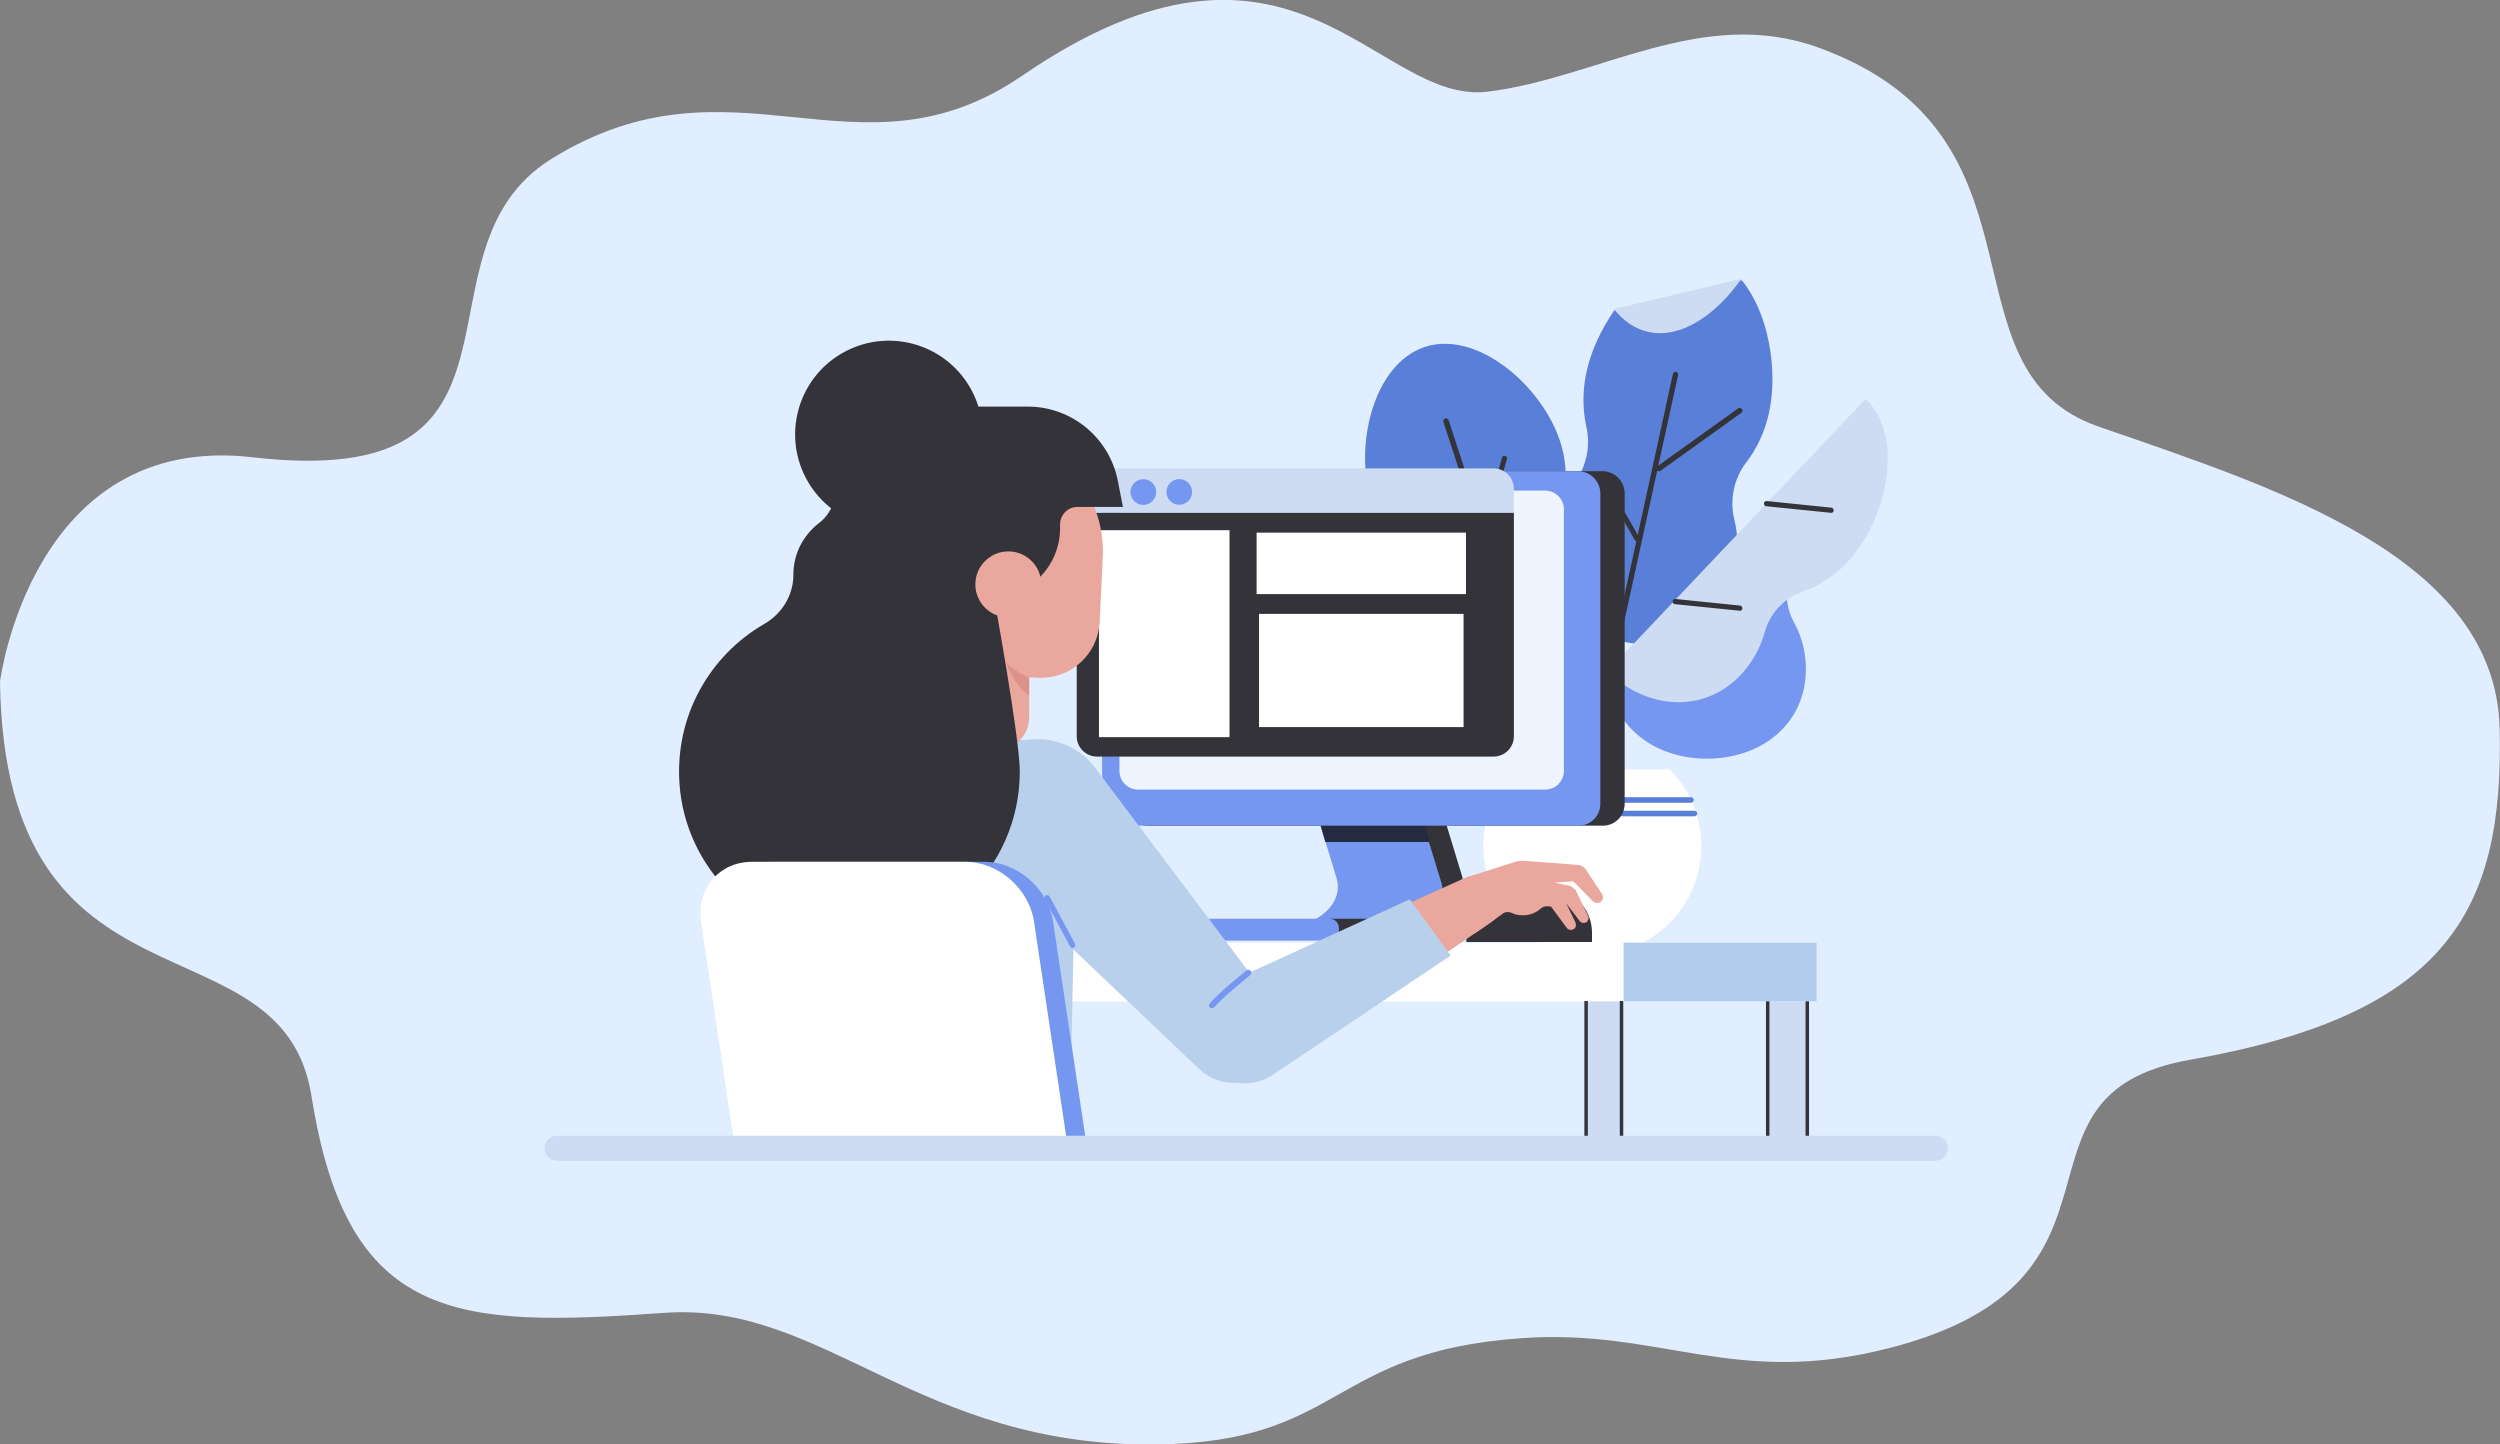 <svg id="Слой_1" xmlns="http://www.w3.org/2000/svg" viewBox="0 0 720 416"><rect x="0" y="0" width="720" height="416" fill="#808080" stroke="none"/><style>.st1{fill:#cddcf2}.st2{fill:#597fd8}.st3{fill:#343339}.st4{fill:#252a43}.st5{fill:#7597f0}.st6{fill:#fff}.st9{fill:#b9d0ec}.st10{fill:#e9a79d}</style><switch><g><g id="img"><path id="Фигура_553" d="M0 196.3s9.1-72 72.8-64.6c87.9 10.1 43.2-59.4 86.1-86 52.6-32.5 88.1 8.6 135.5-23.9 77.9-53.4 101.9 8.5 134 4.6 31.6-3.8 61.8-24.9 95.3-12.7 69.9 25.3 33.4 92.8 80.8 109.2 51.1 17.7 114.2 37.5 115.4 86.9 1.3 52.9-15.5 82.5-89.1 95.4-57.3 10-9.8 63.4-86.9 83.1-44.6 11.4-65.9-5.8-105.9-2.9-55.6 4-51.1 30-105.1 30.6-68.6.8-95.6-41.2-141.6-37.9-59.9 4.3-91.3 2.9-101.6-62.5C81.2 262.3 1.4 296.4 0 196.3z" fill="#e1eeff"/></g><path class="st1" d="M456.8 288.3h10.1v40.5h-10.1zM509.1 288.3h11.4v40.5h-11.4z"/><path class="st2" d="M501.6 80.7l-36.7 8.7c-3.8 5.5-6.7 11.7-8 17.8-1.2 5.5-1.1 10.9 0 15.9 1.3 5.7-.2 11.8-3.8 16.4-2.9 3.7-5 8.1-6.1 13.1-3.5 16.1 6 29 20.5 32.2 14.5 3.2 28.6-4.6 32.1-20.7 1.1-5 1-9.9-.1-14.4-1.4-5.7-.2-11.8 3.4-16.5 3.1-4 5.4-8.9 6.6-14.4 2.7-12.8-.4-29.1-7.9-38.1z"/><path class="st1" d="M474.8 95.6c9.4 2.1 19.7-5.2 26.7-15.3L464.8 89c2.7 3.4 6.1 5.8 10 6.6z"/><path class="st2" d="M455.7 157.5c-4.1-3.9-6.1-9.6-5.2-15.2.8-4.9.5-10.1-1.2-15.2-5.2-16-23.9-32.1-38.9-27.2-15 4.9-20.6 28.9-15.3 44.9 1.7 5.1 4.5 9.5 8 13 4.1 4 5.8 9.7 4.8 15.3-.8 4.5-.5 9.2 1 13.8 4.9 15 20.2 20.6 35.1 15.7 15-4.9 24-18.5 19.1-33.4-1.5-4.6-4.1-8.6-7.4-11.7z"/><path class="st3" d="M453.7 236.2c-.3 0-.6-.2-.7-.5l-37.3-114.2c-.1-.4.1-.8.5-1 .4-.1.8.1 1 .5l37.3 114.2c.1.4-.1.8-.5 1h-.3z"/><path class="st4" d="M434.3 177.4c-.1 0-.2 0-.3-.1l-18.4-9.3c-.4-.2-.5-.7-.3-1 .2-.4.7-.5 1-.3l18.4 9.3c.4.2.5.7.3 1-.2.3-.4.4-.7.4z"/><path class="st3" d="M455.7 231.6h-.2c-.4-.1-.7-.5-.6-.9l26.9-123c.1-.4.5-.7.9-.6.4.1.7.5.6.9l-26.9 123c0 .4-.3.6-.7.6z"/><path class="st3" d="M477.7 135.7c-.2 0-.5-.1-.6-.3-.2-.3-.2-.8.2-1.1l23.3-16.7c.3-.2.8-.2 1.1.2.2.3.2.8-.2 1.1l-23.3 16.7c-.2.1-.4.1-.5.1zM471.5 155.9c-.3 0-.5-.1-.7-.4l-10.2-17.9c-.2-.4-.1-.8.3-1 .4-.2.8-.1 1 .3l10.2 17.9c.2.4.1.8-.3 1 0 0-.1.1-.3.1z"/><path class="st5" d="M520.2 148.3c0-3.5-.6-7.2-1.6-10.8L463.1 193c.2 15.6 12.9 25.5 28.5 25.5 15.8 0 28.5-10.1 28.5-25.8 0-4.9-1.2-9.4-3.4-13.4-2.7-5-2.9-11-.2-16.1 2.4-4.5 3.7-9.5 3.7-14.9z"/><path class="st4" d="M457.1 231.2c-.4 0-.8-.4-.8-.8l.4-29.2c0-1.4.6-2.8 1.7-3.8l5.5-5.2c.3-.3.8-.3 1.1 0 .3.3.3.8 0 1.1l-5.5 5.2c-.7.7-1.2 1.7-1.2 2.7l-.4 29.2c0 .5-.3.8-.8.8z"/><path class="st1" d="M537.3 114.9c11.4 10.8 6.2 34.9-5.4 47.2-3.7 3.9-8.1 6.7-12.8 8.3-5.4 1.9-9.4 6.3-10.9 11.8-1.2 4.4-3.5 8.5-6.8 12.1-10.8 11.4-27.1 10-38.5-.9l74.4-78.5z"/><path class="st3" d="M501.1 175.9s-.1 0 0 0l-18.7-1.9c-.4 0-.7-.4-.7-.8s.4-.7.8-.7l18.6 1.9c.4 0 .7.4.7.8s-.3.7-.7.7zM527.4 147.7s-.1 0 0 0l-18.7-1.9c-.4 0-.7-.4-.7-.8s.4-.7.8-.7l18.6 1.9c.4 0 .7.4.7.8s-.3.7-.7.7zM427.3 153.6h-.2c-.4-.1-.6-.5-.5-.9l6-20.9c.1-.4.5-.6.9-.5.4.1.6.5.5.9l-6 20.9c0 .3-.3.5-.7.5z"/><path class="st6" d="M427.2 243.7c0 12.1 6.8 22.6 16.9 27.8h29c10-5.2 16.9-15.7 16.9-27.8 0-8.6-3.5-16.4-9.1-22.1h-44.5c-5.7 5.7-9.2 13.5-9.2 22.1z"/><g><path class="st2" d="M487 231.2h-37.2c-.4 0-.8-.3-.8-.8 0-.4.3-.8.8-.8H487c.4 0 .8.3.8.8s-.4.8-.8.8z"/></g><g><path class="st2" d="M488 235.1h-21c-.4 0-.8-.3-.8-.8 0-.4.3-.8.8-.8h21c.4 0 .8.3.8.8 0 .4-.3.8-.8.8z"/></g><g><path class="st5" d="M401.9 264.7c5.2 0 9.9-1.9 12.2-5.1 1.3-1.7 1.6-3.5 1.1-5.3l-5.5-17.9h-29.8l5 16.4c2.3 7.4-5.6 14.4-16.2 14.4h14.5v-2.5h18.7z"/><path class="st3" d="M421.1 252.4l-4.9-16.1h-6.6l5.5 17.9c.6 1.8.2 3.6-1.1 5.3-2.3 3.1-7 5.1-12.2 5.1h-18.7v6.3h18.7c7.1 0 13.7-2.9 17.2-7.6 2.5-3.3 3.2-7.1 2.1-10.9z"/><path class="st5" d="M383 270.9h-36.3c-1.4 0-2.6-1.2-2.6-2.6v-1.1c0-1.4 1.2-2.6 2.6-2.6H383c1.4 0 2.6 1.2 2.6 2.6v1.1c0 1.5-1.2 2.6-2.6 2.6z"/><path class="st4" d="M379.9 236.3l1.8 6.2h30.1l-1.8-6.2s-30.3-.1-30.1 0z"/><path class="st3" d="M330.7 237.8h130.9c3.5 0 6.3-2.8 6.3-6.3v-89.4c0-3.5-2.9-6.4-6.4-6.4H330.7c-3.5 0-6.3 2.8-6.3 6.3v89.4c-.1 3.6 2.8 6.4 6.3 6.4z"/><path class="st5" d="M323.7 237.8h130.9c3.5 0 6.3-2.8 6.3-6.3v-89.4c0-3.5-2.9-6.4-6.4-6.4H323.7c-3.5 0-6.3 2.8-6.3 6.3v89.4c-.1 3.6 2.8 6.4 6.3 6.4z"/><path d="M445 227.4H327.8c-3 0-5.4-2.4-5.4-5.4v-75.3c0-3 2.4-5.4 5.4-5.4H445c3 0 5.4 2.4 5.4 5.4V222c0 3-2.4 5.4-5.4 5.4z" fill="#eff5ff"/></g><g><path class="st6" d="M225 271.5h298.2v16.9H225z"/></g><g><path class="st3" d="M508.6 288.3h1v39.1h-1z"/></g><g><path class="st3" d="M520 288.3h1v39.1h-1z"/></g><g><path class="st3" d="M466.5 288.3h1v39.1h-1z"/></g><g><path class="st3" d="M456.3 288.3h1v39.1h-1z"/></g><g><path class="st1" d="M436 140.8c0-3.3-2.6-5.9-5.9-5.9H316c-3.3 0-5.9 2.6-5.9 5.9v6.9H436v-6.9z"/><path class="st3" d="M310.1 147.7V212c0 3.3 2.6 5.9 5.9 5.9h114.1c3.3 0 5.9-2.6 5.9-5.9v-64.3H310.1z"/><path class="st6" d="M316.5 152.7h37.6v59.6h-37.6zM361.9 153.4h60.3v17.7h-60.3zM362.6 176.8h58.9v32.6h-58.9z"/><ellipse transform="rotate(-80.752 318.603 141.664)" cx="318.6" cy="141.7" rx="3.7" ry="3.7" fill="#3d4b9b"/><ellipse transform="rotate(-80.752 329.242 141.664)" class="st5" cx="329.2" cy="141.7" rx="3.7" ry="3.7"/><g><ellipse transform="rotate(-79.298 339.603 141.67)" class="st5" cx="339.6" cy="141.7" rx="3.7" ry="3.7"/></g></g><g><path class="st3" d="M458.6 271.3h-36.3v-2.7c0-7.1 5.8-12.9 12.9-12.9h10.4c7.1 0 12.9 5.8 12.9 12.9v2.7z"/></g><g><path class="st9" d="M315.6 221.4l51 67.7c4.7 6.3 3.5 15.2-2.8 19.9-5.6 4.2-13.4 3.7-18.3-1L284 249.6c-8.5-8.1-8.9-21.6-.8-30.1s21.6-8.9 30.1-.8c.8.8 1.7 1.8 2.3 2.7z"/><path class="st9" d="M308.3 316h-81.4l-9.1-104.8 71.7 1.3c11.1.2 20 8.5 20.5 18.8l-1.7 84.7z"/><path class="st10" d="M287.1 215.9h-9.7v-29.4h19v20.1c0 5.1-4.1 9.3-9.3 9.3z"/><path class="st5" d="M308.9 273c-.3 0-.6-.2-.7-.4l-7.3-13.6c-.2-.4-.1-.9.3-1.1.4-.2.9-.1 1.1.3l7.3 13.6c.2.4.1.9-.3 1.1-.1.1-.2.1-.4.1z"/><path class="st10" d="M299.1 195.2l-26.4-1.3c-6.2-.3-11-5.6-10.7-11.8l2.3-46.8c.3-6.2 5.6-11 11.8-10.7l9.5.5c18.6.9 32.9 16.7 32 35.3l-.9 18.8c-.5 9.3-8.4 16.4-17.6 16z"/><path class="st3" d="M323.4 146l-1.5-7.7c-2.5-12.3-13.3-21.2-25.9-21.2h-21.5c-16.3 0-30.2 11.3-34.1 26.5-.7 2.8-2.3 5.4-4.6 7.1-4.4 3.4-7.3 8.7-7.3 14.7v.1c0 5.9-3.3 11.3-8.4 14.2-15.6 9-25.8 26.4-24.4 46.1 1.7 24.2 21.4 43.8 45.6 45.4 28.6 1.9 52.4-20.8 52.4-49 0-9.6-7.4-50-7.4-50 10.5-.6 19-9.4 19-20V151c0-2.7 2.2-5 5-5h13.1z"/><circle class="st10" cx="290.4" cy="168.3" r="9.5"/><path class="st10" d="M431.9 256.5c-1.7-3.7-6.1-5.4-9.9-3.7l-17.7 8 10.6 14.7 14.4-9.8c3-2 4.2-5.8 2.6-9.2zM456.7 250.4l4.7 7.1c.5.8.3 1.8-.5 2.3-.7.4-1.5.3-2.1-.2l-6-6.1c-1-1-.9-2.5 0-3.5 1-1 2.5-.9 3.5 0 .2.1.3.2.4.4z"/><path class="st10" d="M457.3 263.6l-3.3-6.8c-.1-.1-.1-.3-.2-.4-.2-.2-.4-.4-.6-.5-.3-.4-.7-.7-1.2-.8l-4.4-.9 7-.5c1.2-.1 2.2-1.1 2.1-2.4 0-1.2-1.1-2.1-2.3-2.2 0 0-15.3-1.2-15.8-1.2-.2 0-1.3.1-1.5.1l-14.2 4.5 1.7 16.4 8-5.6c.7-.7 1.8-.8 2.7-.4 1 .5 2.1.7 3.3.7 2 0 3.8-.7 5.2-2 .5-.4 1.1-.6 1.8-.6l1.1.1 4.5 6.1c.4.6 1.3.8 2 .4s.8-1.3.5-2l-2.6-5.4 3.8 5c.4.6 1.3.8 2 .4.6-.5.8-1.4.4-2z"/><path class="st9" d="M352.2 283.6c-.7.3-1.5.8-2.2 1.2-6.8 4.6-8.6 13.9-3.9 20.7 4.6 6.8 13.9 8.6 20.7 3.9l51-34.2L406 259l-53.8 24.6z"/><g><path class="st5" d="M349 290.4c-.2 0-.4-.1-.5-.2-.4-.3-.4-.8-.1-1.2 2.2-2.8 10.2-9.2 10.6-9.5.4-.3.9-.2 1.2.1.3.4.2.9-.1 1.2-.1.1-8.2 6.6-10.3 9.2-.4.3-.6.4-.8.4z"/></g></g><g><path class="st5" d="M312.6 327.5h-95.9l-9.3-62c-1.4-9.5 5.2-17.3 14.7-17.3h61.4c9.5 0 18.4 7.7 19.8 17.3l9.3 62z"/><path class="st6" d="M307.1 327.5h-95.9l-9.3-62c-1.4-9.5 5.2-17.3 14.7-17.3H278c9.5 0 18.4 7.7 19.8 17.3l9.3 62z"/></g><path class="st1" d="M557.4 334.3h-397c-2 0-3.6-1.6-3.6-3.6s1.6-3.6 3.6-3.6h397c2 0 3.6 1.6 3.6 3.6s-1.6 3.6-3.6 3.6z"/><ellipse transform="rotate(-27.365 256.038 125.112)" class="st3" cx="256" cy="125.1" rx="27" ry="27"/><g><path fill="#b1cbec" d="M467.6 271.5h55.6v16.9h-55.6z"/></g><g><path d="M296.4 195.1s-3.5-1.3-6.6-4.1c0 0 2.3 6.4 6.6 9.3v-5.2z" fill="#db928a"/></g></g></switch></svg>